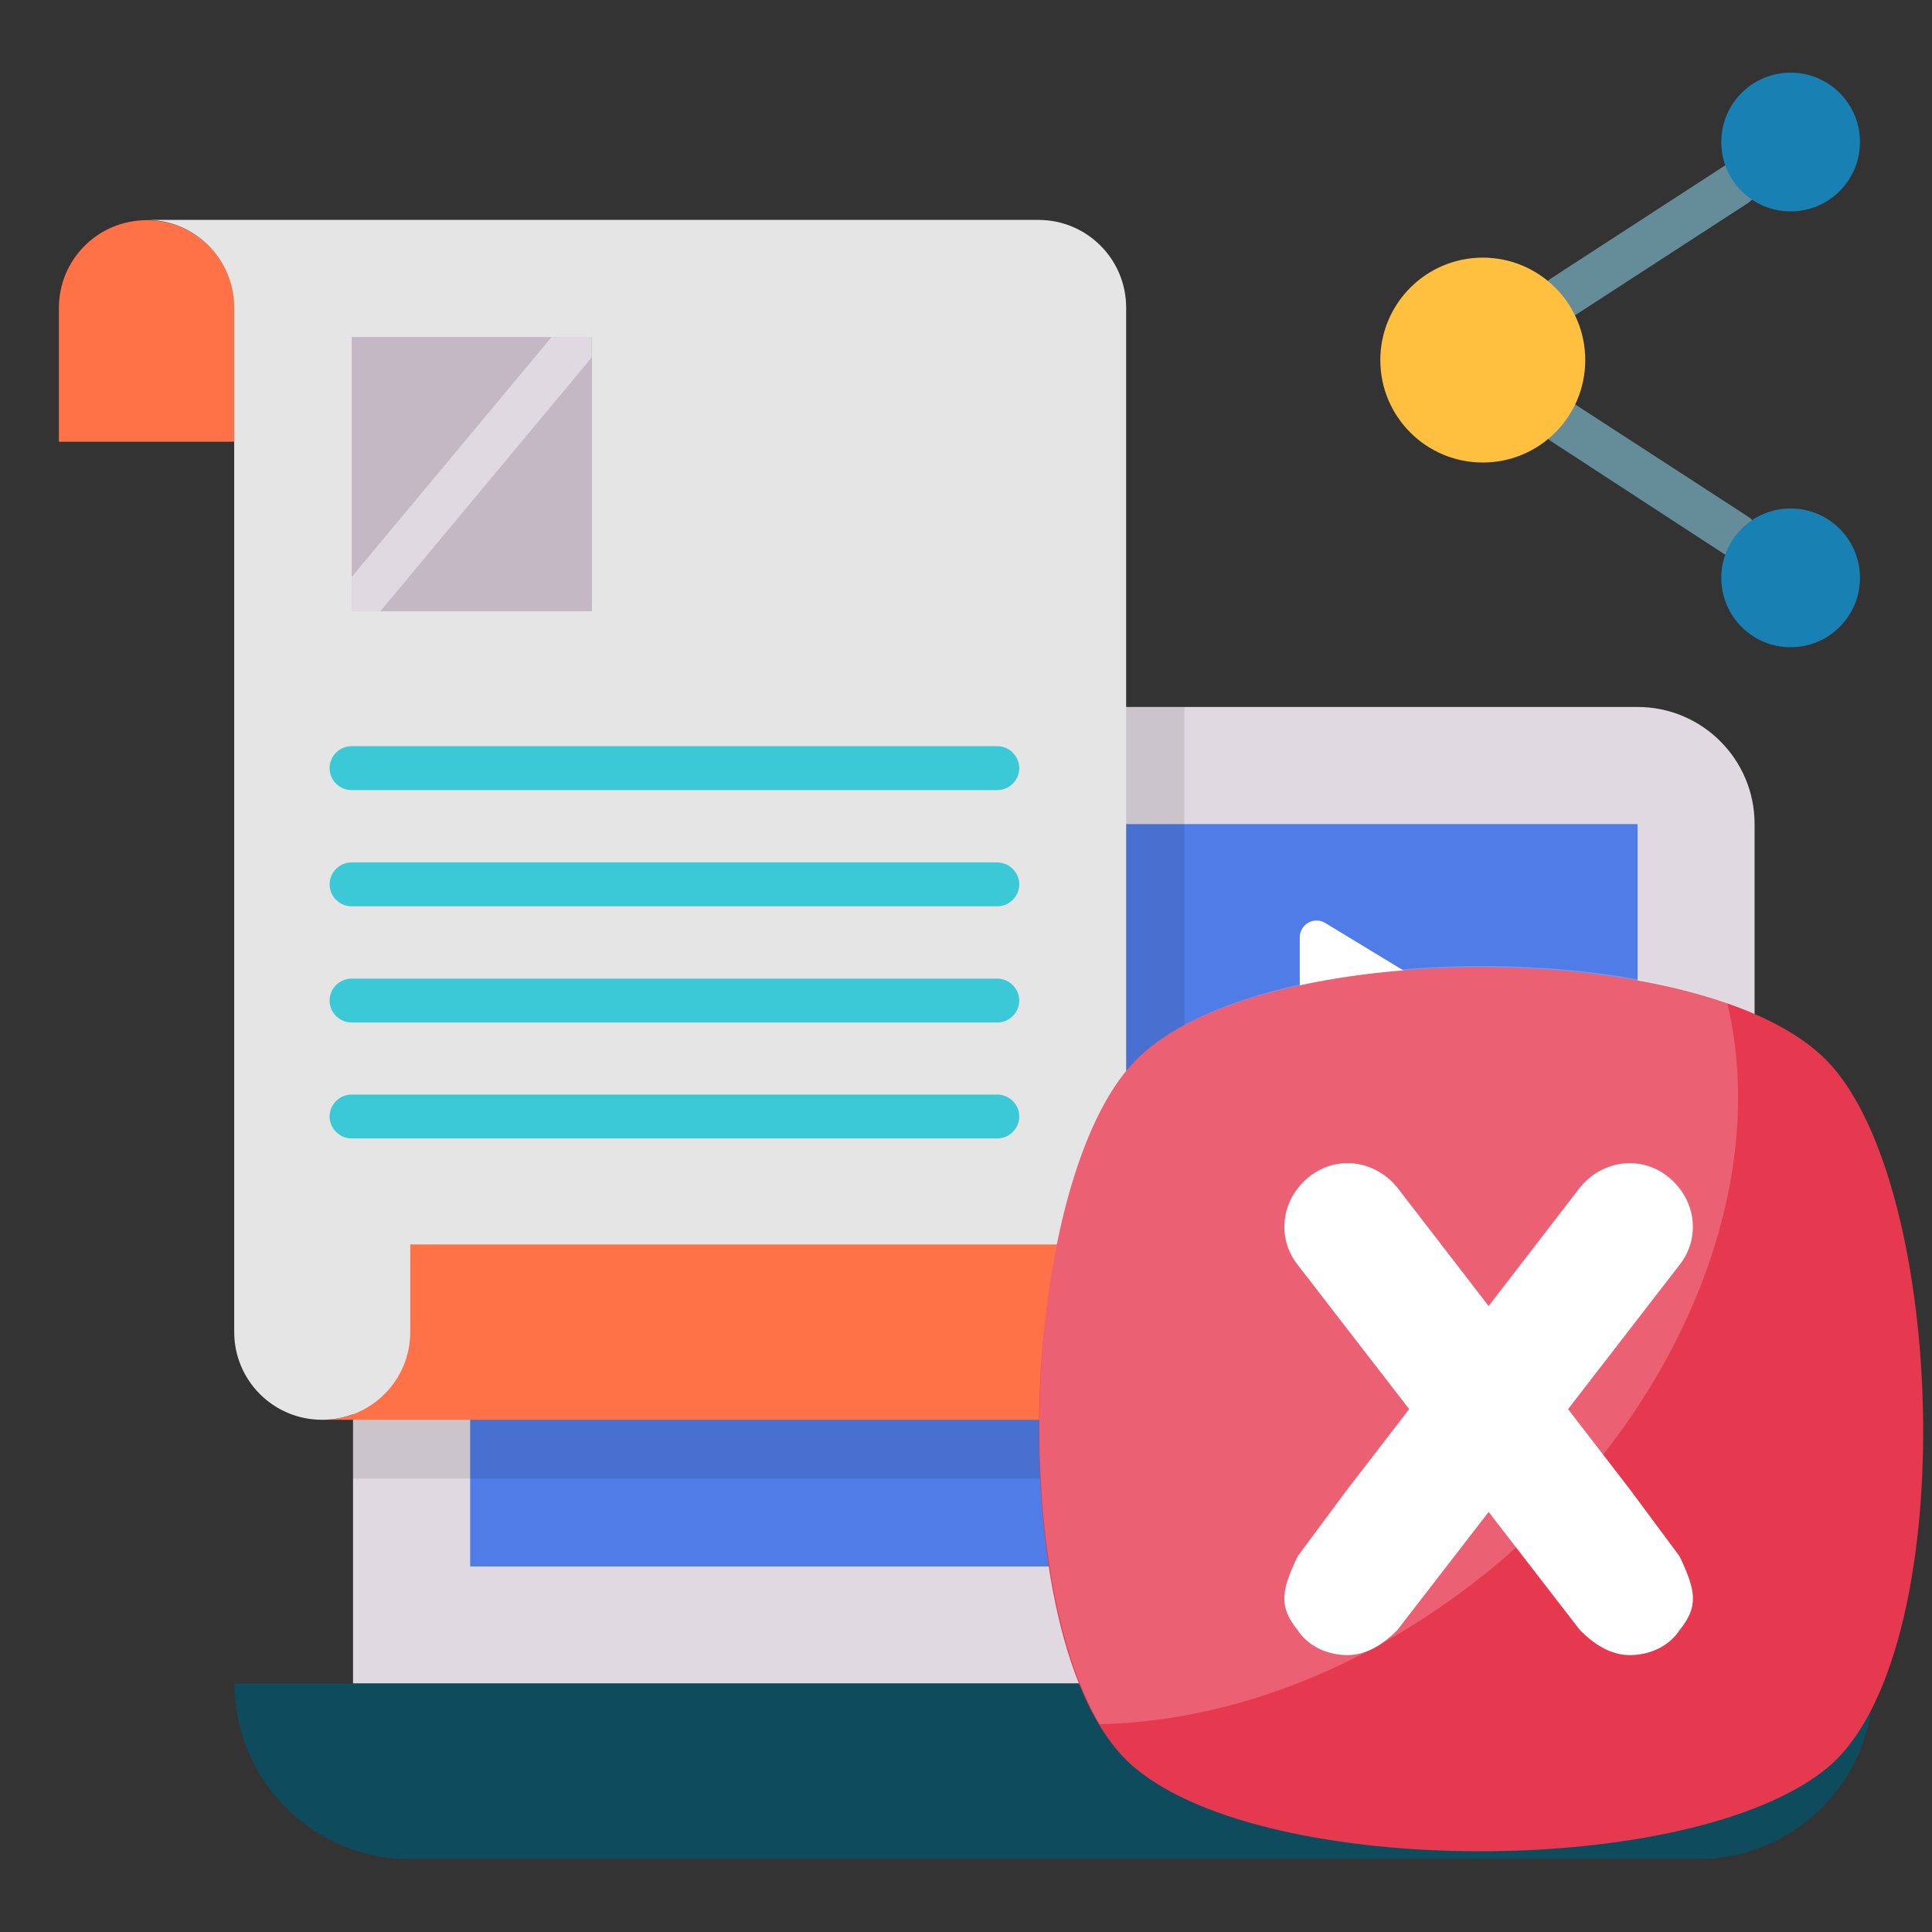 <svg width="40" height="40" viewBox="0 0 40 40" fill="none" xmlns="http://www.w3.org/2000/svg">
  <rect x="0" y="0" width="40" height="40" fill="#333333" stroke="none"/>
  <path d="M33.903 14.637H9.733C8.393 14.637 7.309 15.722 7.309 17.061V34.855H36.327V17.061C36.327 15.722 35.242 14.637 33.903 14.637Z" fill="#E1D9E1"/>
  <path d="M9.734 17.062H33.904V32.432H9.734V17.062Z" fill="#4F7CE7"/>
  <path d="M31.183 21.382L27.437 19.109C27.385 19.077 27.325 19.06 27.263 19.059C27.201 19.058 27.141 19.073 27.087 19.103C27.033 19.134 26.989 19.177 26.958 19.231C26.927 19.284 26.91 19.344 26.91 19.406V23.951C26.91 24.224 27.207 24.388 27.437 24.248L31.183 21.976C31.407 21.842 31.407 21.521 31.183 21.382Z" fill="white"/>
  <path opacity="0.1" d="M23.86 30.613C25.533 30.613 26.89 29.255 26.89 27.582V24.552H24.521V14.637H9.733C8.393 14.637 7.309 15.722 7.309 17.061V30.613H23.86Z" fill="black"/>
  <path d="M4.855 34.855C4.855 36.868 6.486 38.492 8.492 38.492H35.146C37.158 38.492 38.783 36.861 38.783 34.855H4.855Z" fill="#0E4B5C"/>
  <path d="M4.855 9.146V6.377C4.855 5.371 4.043 4.559 3.037 4.559C2.031 4.559 1.219 5.371 1.219 6.377V9.146H4.855ZM8.491 25.759V27.577C8.491 28.583 7.679 29.395 6.673 29.395H23.861C24.867 29.395 25.679 28.583 25.679 27.577V25.759H8.491Z" fill="#FF7146"/>
  <path d="M8.492 27.583V25.765H23.316V6.371C23.316 5.365 22.504 4.553 21.498 4.553H3.031C4.037 4.553 4.849 5.365 4.849 6.371V27.577C4.849 28.583 5.662 29.395 6.668 29.395C7.674 29.395 8.492 28.583 8.492 27.583Z" fill="#E5E5E5"/>
  <path d="M35.939 11.539C35.854 11.539 35.769 11.515 35.69 11.466L32.12 9.139C31.908 9 31.848 8.721 31.987 8.509C32.127 8.297 32.405 8.236 32.617 8.376L36.193 10.697C36.405 10.836 36.466 11.115 36.327 11.327C36.236 11.466 36.09 11.539 35.939 11.539ZM32.363 6.6C32.287 6.601 32.212 6.582 32.145 6.546C32.079 6.51 32.022 6.458 31.981 6.394C31.948 6.344 31.925 6.288 31.914 6.229C31.903 6.17 31.904 6.109 31.916 6.051C31.928 5.992 31.952 5.937 31.986 5.887C32.02 5.838 32.064 5.796 32.114 5.763L35.69 3.442C35.902 3.303 36.181 3.363 36.321 3.576C36.46 3.788 36.399 4.066 36.187 4.206L32.611 6.527C32.539 6.582 32.448 6.6 32.363 6.6Z" fill="#658C99"/>
  <path d="M30.699 9.576C31.871 9.576 32.821 8.627 32.821 7.455C32.821 6.284 31.871 5.334 30.699 5.334C29.528 5.334 28.578 6.284 28.578 7.455C28.578 8.627 29.528 9.576 30.699 9.576Z" fill="#FFC040"/>
  <path d="M37.073 4.377C37.866 4.377 38.509 3.734 38.509 2.94C38.509 2.147 37.866 1.504 37.073 1.504C36.28 1.504 35.637 2.147 35.637 2.94C35.637 3.734 36.28 4.377 37.073 4.377Z" fill="#1980B3"/>
  <path d="M37.073 13.4C37.866 13.4 38.509 12.757 38.509 11.964C38.509 11.17 37.866 10.527 37.073 10.527C36.28 10.527 35.637 11.17 35.637 11.964C35.637 12.757 36.28 13.4 37.073 13.4Z" fill="#1980B3"/>
  <path d="M7.279 16.358H20.648C20.897 16.358 21.103 16.152 21.103 15.904C21.103 15.655 20.897 15.449 20.648 15.449H7.279C7.158 15.449 7.043 15.497 6.957 15.582C6.872 15.668 6.824 15.783 6.824 15.904C6.824 16.024 6.872 16.14 6.957 16.225C7.043 16.31 7.158 16.358 7.279 16.358ZM20.642 17.855H7.279C7.03 17.855 6.824 18.061 6.824 18.31C6.824 18.558 7.03 18.764 7.279 18.764H20.648C20.897 18.764 21.103 18.558 21.103 18.31C21.103 18.061 20.897 17.855 20.642 17.855ZM20.642 20.261H7.279C7.03 20.261 6.824 20.467 6.824 20.716C6.824 20.964 7.03 21.17 7.279 21.17H20.648C20.897 21.17 21.103 20.964 21.103 20.716C21.103 20.467 20.897 20.261 20.642 20.261ZM20.642 22.661H7.279C7.03 22.661 6.824 22.867 6.824 23.116C6.824 23.364 7.03 23.57 7.279 23.57H20.648C20.897 23.57 21.103 23.364 21.103 23.116C21.103 22.867 20.897 22.661 20.642 22.661Z" fill="#3CC9D7"/>
  <path d="M7.281 6.977H12.257V12.655H7.281V6.977Z" fill="#C3B8C3"/>
  <path d="M12.251 7.401V6.977H11.421L7.281 11.946V12.655H7.875L12.251 7.401Z" fill="#E1D9E1"/>
  <path d="M37.82 36.611C35.015 38.901 26.257 38.901 23.509 36.611C20.705 34.321 20.991 24.533 23.509 21.957C26.028 19.381 35.301 19.381 37.82 21.957C40.338 24.533 40.624 34.321 37.82 36.611Z" fill="#E63950"/>
  <g opacity="0.2">
    <path d="M30.721 32.606C28.203 34.609 25.398 35.64 22.765 35.697C20.819 32.377 21.219 24.306 23.509 21.959C25.57 19.841 32.038 19.441 35.758 20.757C36.674 24.535 34.785 29.343 30.721 32.606Z" fill="white"/>
  </g>
  <path d="M26.867 33.752C27.096 34.096 27.497 34.267 27.898 34.267C28.298 34.267 28.642 34.038 28.928 33.752L34.767 26.196C35.224 25.624 35.11 24.823 34.538 24.365C33.965 23.907 33.164 24.021 32.706 24.594L27.898 30.833L26.867 32.221C26.516 32.957 26.48 33.265 26.867 33.752Z" fill="white"/>
  <path d="M34.773 33.752C34.544 34.096 34.144 34.267 33.743 34.267C33.342 34.267 32.999 34.038 32.713 33.752L26.874 26.196C26.416 25.624 26.531 24.823 27.103 24.365C27.675 23.907 28.477 24.021 28.935 24.594L33.743 30.833L34.773 32.221C35.125 32.957 35.161 33.265 34.773 33.752Z" fill="white"/>
</svg>